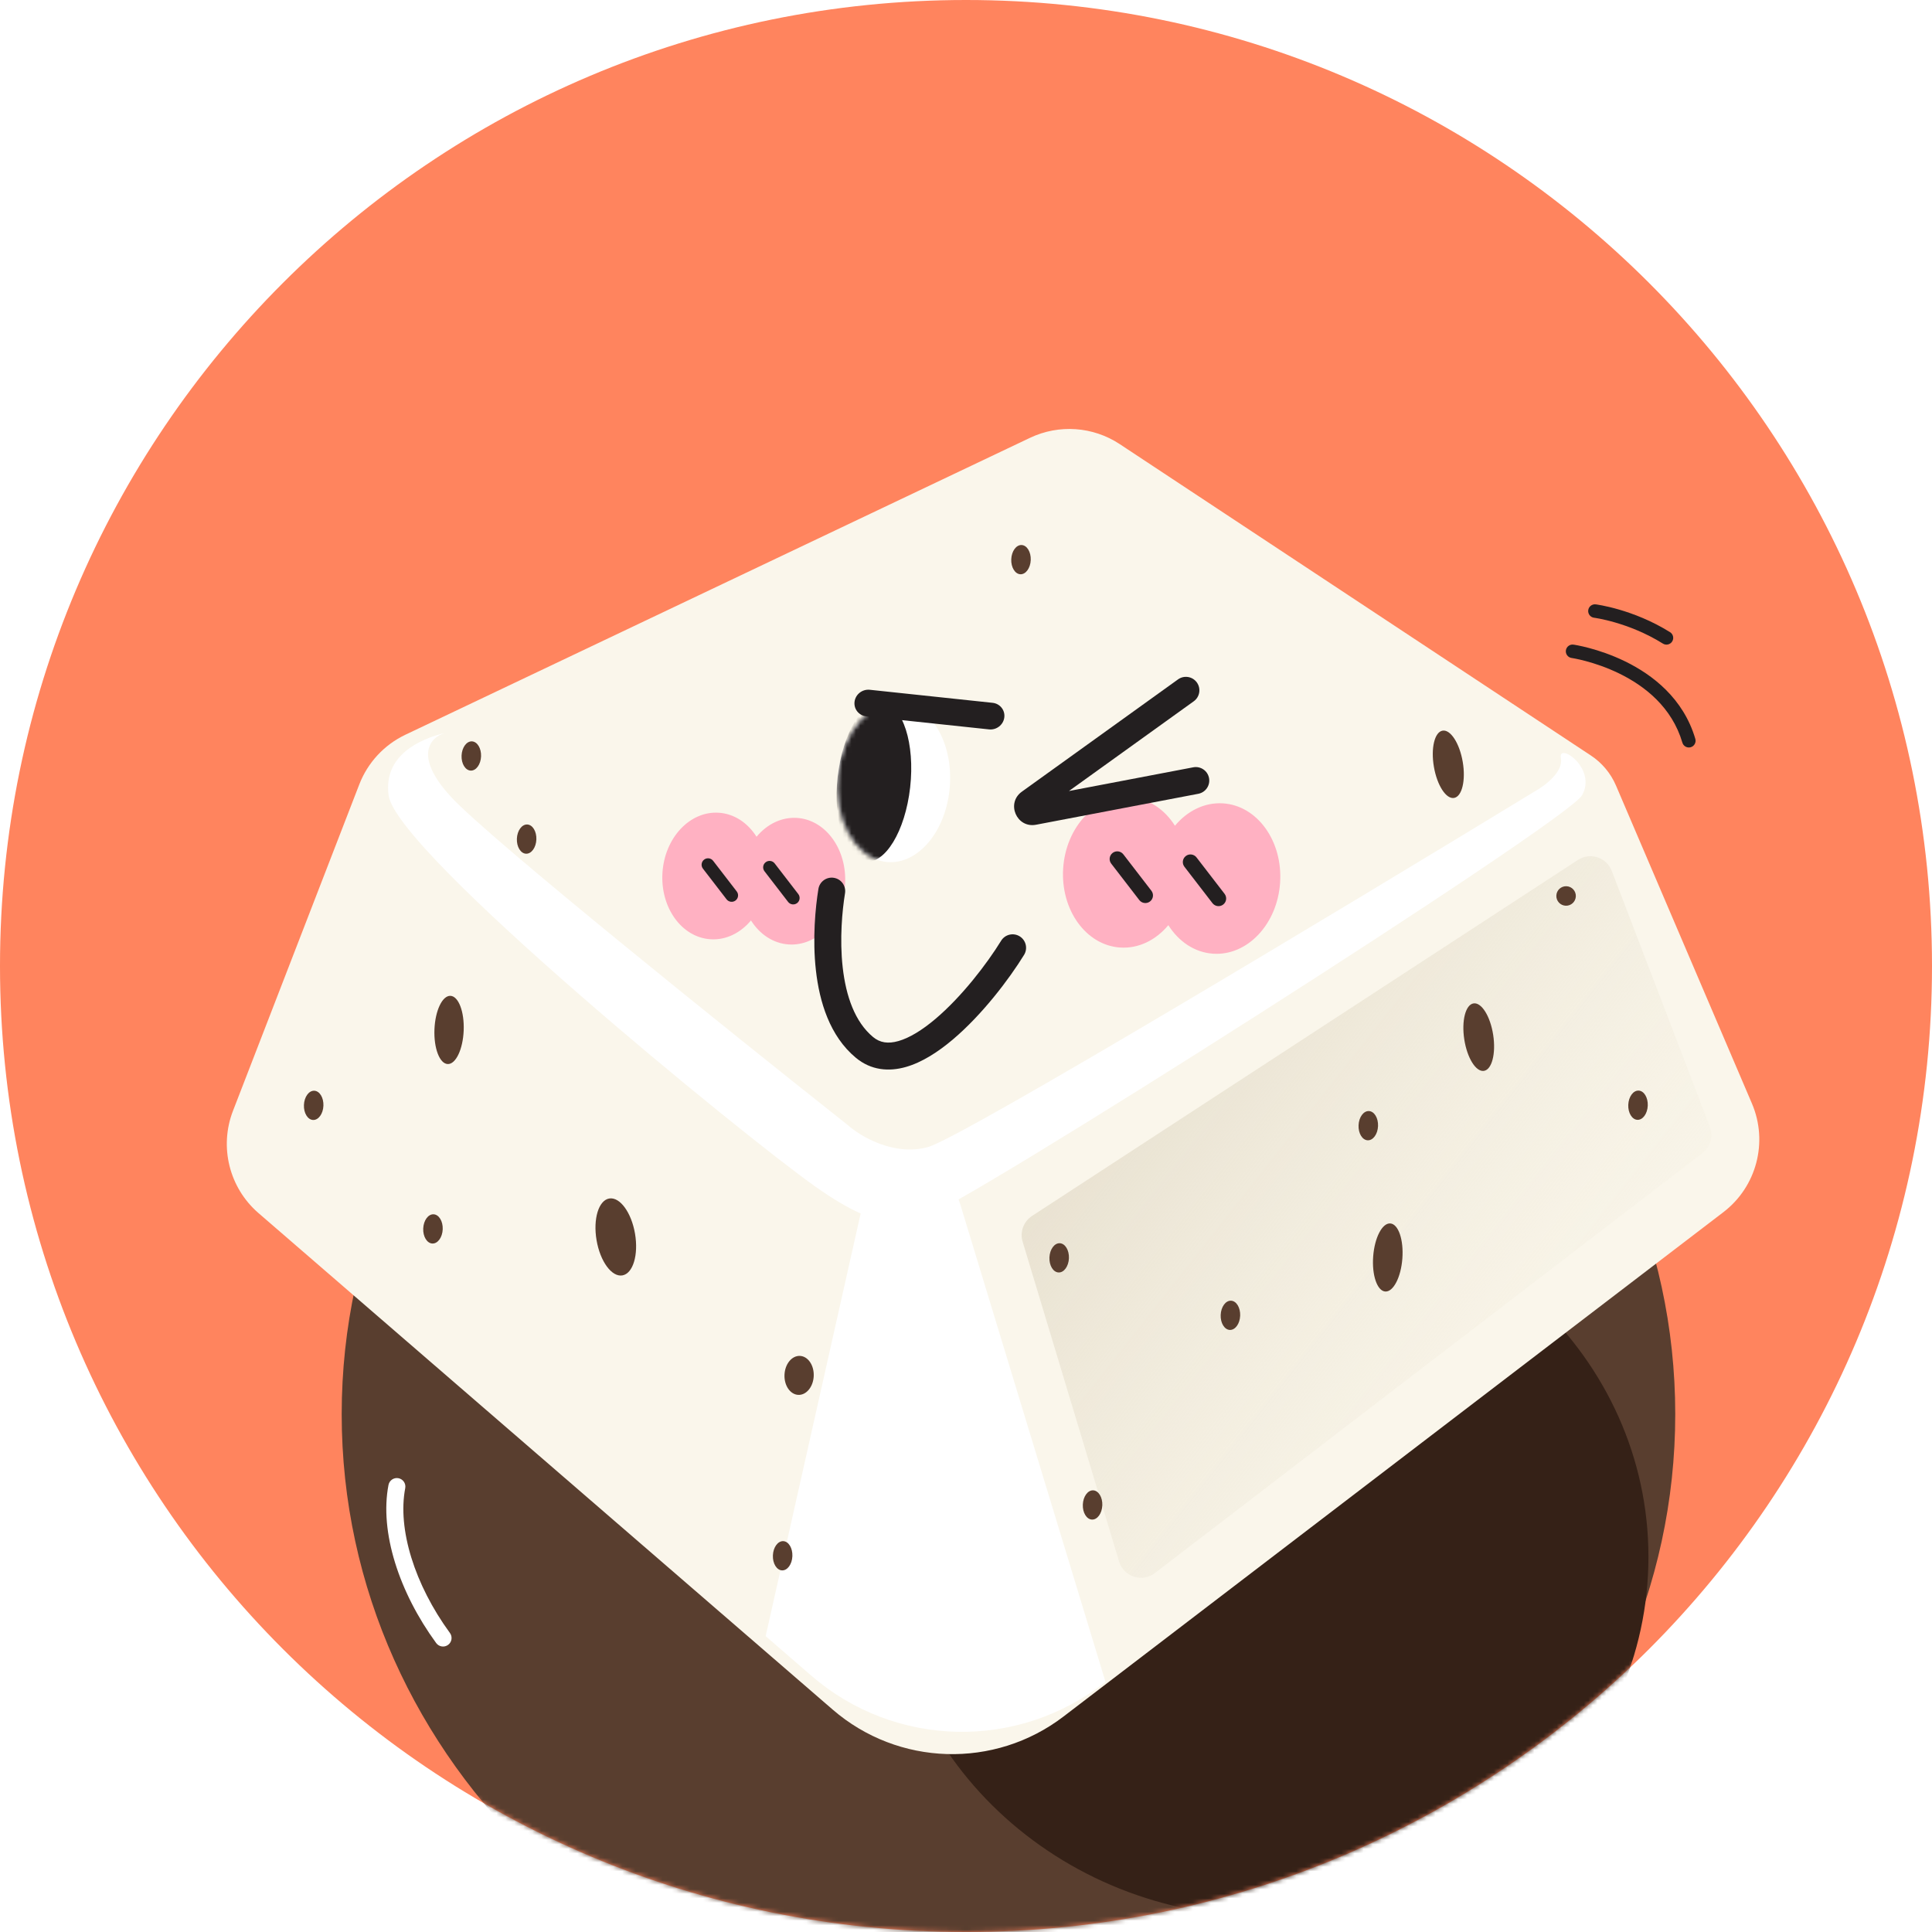 <svg width="430" height="430" viewBox="0 0 430 430" fill="none" xmlns="http://www.w3.org/2000/svg">
<path d="M430 215C430 333.741 333.741 430 215 430C96.259 430 0 333.741 0 215C0 96.259 96.259 0 215 0C333.741 0 430 96.259 430 215Z" fill="#FF845E"/>
<mask id="mask0" mask-type="alpha" maskUnits="userSpaceOnUse" x="0" y="0" width="430" height="430">
<path d="M430 215C430 333.741 333.741 430 215 430C96.259 430 0 333.741 0 215C0 96.259 96.259 0 215 0C333.741 0 430 96.259 430 215Z" fill="#FF845D"/>
</mask>
<g mask="url(#mask0)">
<path d="M372.856 314.743C372.856 392.252 306.414 455.086 224.452 455.086C142.491 455.086 76.049 392.252 76.049 314.743C76.049 237.233 142.491 174.399 224.452 174.399C306.414 174.399 372.856 237.233 372.856 314.743Z" fill="#593E2F"/>
<g filter="url(#filter0_f)">
<path d="M366.889 346.51C366.889 390.764 328.954 426.639 282.158 426.639C235.363 426.639 197.428 390.764 197.428 346.51C197.428 302.257 235.363 266.382 282.158 266.382C328.954 266.382 366.889 302.257 366.889 346.51Z" fill="#352117"/>
</g>
<path d="M90.222 163.53L229.246 97.447C235.691 94.383 243.269 94.915 249.222 98.85L354.085 168.154C356.561 169.79 358.503 172.117 359.67 174.847L389.922 245.602C393.586 254.171 390.967 264.134 383.563 269.793L236.703 382.043C221.369 393.762 199.916 393.115 185.317 380.491L57.529 269.993C51.021 264.366 48.751 255.257 51.855 247.234L79.97 174.576C81.85 169.719 85.518 165.766 90.222 163.53Z" fill="#FAF6EB"/>
<g filter="url(#filter1_f)">
<path d="M229.7 270.629L351.19 191.395C353.907 189.623 357.565 190.808 358.727 193.836L380.567 250.778C381.375 252.884 380.701 255.27 378.912 256.643L257.045 350.111C254.219 352.279 250.099 350.95 249.071 347.541L227.607 276.365C226.954 274.2 227.807 271.864 229.7 270.629Z" fill="url(#paint0_linear)"/>
</g>
<g filter="url(#filter2_f)">
<path d="M100.408 177.389C91.791 168.059 95.942 163.979 99.094 163.106C93.478 164.462 85.257 168.119 86.495 177.044C88.253 189.709 165.321 252.668 181.41 264.053C197.499 275.438 200.459 271.031 205.777 270.753C211.095 270.476 348.715 183.018 352.119 176.993C355.523 170.968 346.666 165.052 347.401 168.735C347.989 171.681 343.997 174.76 341.928 175.931C299.948 201.513 214.097 253.202 206.532 255.299C198.966 257.395 191.467 252.896 188.663 250.385C162.835 229.941 109.025 186.72 100.408 177.389Z" fill="white"/>
</g>
<g filter="url(#filter3_f)">
<path d="M180.564 372.943L170.412 364.151L191.837 268.827C192.995 263.677 197.558 260.01 202.837 259.988C207.839 259.967 212.262 263.23 213.717 268.016L246.047 374.33C226.639 389.667 199.204 389.086 180.564 372.943Z" fill="white"/>
</g>
<path d="M323.626 177.595C325.398 177.292 326.262 173.694 325.555 169.559C324.848 165.424 322.838 162.317 321.066 162.62C319.294 162.923 318.43 166.521 319.137 170.656C319.844 174.791 321.854 177.898 323.626 177.595Z" fill="#593E2F"/>
<path d="M330.272 238.34C332.049 238.067 332.973 234.484 332.335 230.337C331.697 226.191 329.739 223.051 327.962 223.324C326.185 223.598 325.261 227.181 325.899 231.327C326.537 235.474 328.495 238.614 330.272 238.34Z" fill="#593E2F"/>
<path d="M308.303 287.449C310.096 287.583 311.804 284.301 312.119 280.118C312.433 275.934 311.235 272.434 309.442 272.299C307.649 272.164 305.94 275.446 305.626 279.63C305.311 283.813 306.51 287.314 308.303 287.449Z" fill="#593E2F"/>
<path d="M99.643 236.822C101.439 236.894 103.032 233.554 103.201 229.362C103.369 225.17 102.049 221.714 100.253 221.641C98.456 221.569 96.863 224.909 96.695 229.101C96.526 233.293 97.846 236.75 99.643 236.822Z" fill="#593E2F"/>
<path d="M138.518 283.863C140.881 283.459 142.142 279.301 141.335 274.574C140.527 269.848 137.956 266.344 135.593 266.748C133.23 267.152 131.969 271.311 132.777 276.037C133.585 280.763 136.155 284.267 138.518 283.863Z" fill="#593E2F"/>
<path d="M348.473 201.583C349.67 201.631 350.68 200.699 350.729 199.501C350.777 198.303 349.845 197.294 348.647 197.245C347.449 197.197 346.439 198.129 346.391 199.327C346.343 200.525 347.275 201.534 348.473 201.583Z" fill="#593E2F"/>
<path d="M304.407 253.792C305.605 253.84 306.634 252.423 306.706 250.626C306.779 248.83 305.866 247.335 304.669 247.286C303.471 247.238 302.441 248.656 302.369 250.452C302.297 252.249 303.209 253.744 304.407 253.792Z" fill="#593E2F"/>
<path d="M267.255 196.336C268.452 196.384 269.482 194.967 269.554 193.17C269.626 191.374 268.714 189.878 267.516 189.83C266.319 189.782 265.289 191.2 265.217 192.996C265.145 194.793 266.057 196.288 267.255 196.336Z" fill="#593E2F"/>
<path d="M364.438 249.237C365.636 249.285 366.666 247.867 366.738 246.071C366.81 244.274 365.898 242.779 364.7 242.731C363.502 242.683 362.473 244.1 362.4 245.896C362.328 247.693 363.241 249.188 364.438 249.237Z" fill="#593E2F"/>
<path d="M227.11 127.811C228.308 127.859 229.337 126.442 229.41 124.645C229.482 122.848 228.569 121.353 227.372 121.305C226.174 121.257 225.145 122.674 225.072 124.471C225 126.267 225.913 127.763 227.11 127.811Z" fill="#593E2F"/>
<path d="M69.683 249.268C70.88 249.316 71.91 247.899 71.982 246.102C72.054 244.306 71.142 242.81 69.944 242.762C68.746 242.714 67.717 244.131 67.645 245.928C67.572 247.724 68.485 249.22 69.683 249.268Z" fill="#593E2F"/>
<path d="M273.722 295.999C274.919 296.047 275.949 294.63 276.021 292.834C276.093 291.037 275.181 289.542 273.983 289.493C272.785 289.445 271.756 290.863 271.684 292.659C271.611 294.456 272.524 295.951 273.722 295.999Z" fill="#593E2F"/>
<path d="M235.608 283.209C236.806 283.257 237.835 281.84 237.908 280.043C237.98 278.247 237.067 276.752 235.87 276.703C234.672 276.655 233.643 278.073 233.57 279.869C233.498 281.666 234.411 283.161 235.608 283.209Z" fill="#593E2F"/>
<path d="M243.04 338.207C244.238 338.255 245.267 336.838 245.339 335.042C245.411 333.245 244.499 331.75 243.301 331.701C242.104 331.653 241.074 333.071 241.002 334.867C240.93 336.664 241.842 338.159 243.04 338.207Z" fill="#593E2F"/>
<path d="M104.768 171.51C105.966 171.558 106.996 170.141 107.068 168.344C107.14 166.548 106.228 165.052 105.03 165.004C103.832 164.956 102.803 166.373 102.731 168.17C102.658 169.966 103.571 171.462 104.768 171.51Z" fill="#593E2F"/>
<path d="M174.059 349.516C175.257 349.564 176.287 348.147 176.359 346.35C176.431 344.554 175.519 343.058 174.321 343.01C173.123 342.962 172.094 344.379 172.022 346.176C171.949 347.972 172.862 349.468 174.059 349.516Z" fill="#593E2F"/>
<path d="M177.682 310.454C179.478 310.526 181.013 308.643 181.109 306.247C181.205 303.852 179.827 301.851 178.03 301.779C176.234 301.707 174.699 303.59 174.603 305.986C174.507 308.381 175.885 310.381 177.682 310.454Z" fill="#593E2F"/>
<path d="M117.079 190.009C118.277 190.057 119.306 188.64 119.378 186.843C119.451 185.047 118.538 183.551 117.34 183.503C116.143 183.455 115.113 184.872 115.041 186.669C114.969 188.465 115.881 189.961 117.079 190.009Z" fill="#593E2F"/>
<path d="M96.233 276.768C97.431 276.816 98.46 275.399 98.533 273.602C98.605 271.806 97.692 270.31 96.495 270.262C95.297 270.214 94.268 271.631 94.195 273.428C94.123 275.224 95.036 276.72 96.233 276.768Z" fill="#593E2F"/>
<path d="M211.315 175.96C210.215 185.729 203.768 192.819 196.916 191.796C190.065 190.773 185.403 182.025 186.503 172.256C187.604 162.487 194.05 155.397 200.902 156.419C207.754 157.442 212.416 166.191 211.315 175.96Z" fill="white"/>
<mask id="mask1" mask-type="alpha" maskUnits="userSpaceOnUse" x="186" y="156" width="26" height="36">
<path d="M211.315 175.96C210.215 185.729 203.768 192.819 196.916 191.796C190.065 190.773 185.403 182.025 186.503 172.256C187.604 162.487 194.05 155.397 200.902 156.419C207.754 157.442 212.416 166.191 211.315 175.96Z" fill="white"/>
</mask>
<g mask="url(#mask1)">
<path d="M202.569 175.262C201.468 185.031 196.965 192.411 192.512 191.746C188.058 191.082 185.34 182.623 186.441 172.854C187.541 163.085 192.044 155.705 196.497 156.37C200.951 157.035 203.669 165.493 202.569 175.262Z" fill="#231F20"/>
</g>
<path fill-rule="evenodd" clip-rule="evenodd" d="M223.523 159.7C223.307 161.334 221.788 162.515 220.131 162.339L192.805 159.436C191.148 159.26 189.981 157.794 190.197 156.16C190.414 154.527 191.933 153.346 193.589 153.522L220.916 156.424C222.572 156.6 223.74 158.067 223.523 159.7Z" fill="#231F20"/>
<path fill-rule="evenodd" clip-rule="evenodd" d="M270.004 212.263C277.622 212.77 284.296 205.69 284.91 196.45C285.524 187.21 279.846 179.309 272.228 178.803C268.107 178.529 264.262 180.475 261.504 183.781C259.207 180.14 255.655 177.704 251.535 177.43C243.916 176.923 237.242 184.003 236.628 193.243C236.014 202.483 241.692 210.384 249.311 210.89C253.431 211.164 257.276 209.219 260.035 205.912C262.331 209.553 265.884 211.99 270.004 212.263Z" fill="#FFB1C2"/>
<path fill-rule="evenodd" clip-rule="evenodd" d="M247.632 189.834C248.376 189.261 249.444 189.4 250.017 190.144L256.264 198.252C256.837 198.996 256.699 200.063 255.955 200.637C255.211 201.21 254.143 201.071 253.57 200.327L247.323 192.219C246.75 191.475 246.888 190.408 247.632 189.834Z" fill="#231F20"/>
<path fill-rule="evenodd" clip-rule="evenodd" d="M263.92 190.523C264.664 189.95 265.731 190.088 266.305 190.832L272.551 198.94C273.124 199.684 272.986 200.752 272.242 201.325C271.498 201.898 270.43 201.76 269.857 201.016L263.61 192.908C263.037 192.164 263.176 191.096 263.92 190.523Z" fill="#231F20"/>
<path fill-rule="evenodd" clip-rule="evenodd" d="M175.532 210.202C181.944 210.628 187.56 204.67 188.077 196.894C188.594 189.118 183.816 182.468 177.404 182.042C173.936 181.812 170.7 183.449 168.379 186.232C166.446 183.169 163.456 181.119 159.99 180.888C153.578 180.462 147.962 186.421 147.445 194.197C146.928 201.973 151.707 208.622 158.118 209.048C161.586 209.278 164.822 207.641 167.143 204.858C169.076 207.921 172.066 209.971 175.532 210.202Z" fill="#FFB1C2"/>
<path fill-rule="evenodd" clip-rule="evenodd" d="M156.71 191.325C157.337 190.842 158.235 190.959 158.718 191.585L163.975 198.408C164.457 199.035 164.34 199.933 163.714 200.416C163.088 200.898 162.19 200.781 161.707 200.155L156.45 193.332C155.968 192.706 156.084 191.807 156.71 191.325Z" fill="#231F20"/>
<path fill-rule="evenodd" clip-rule="evenodd" d="M170.41 191.907C171.036 191.424 171.934 191.541 172.417 192.167L177.674 198.99C178.156 199.617 178.04 200.515 177.414 200.998C176.787 201.48 175.889 201.363 175.406 200.737L170.149 193.914C169.667 193.288 169.784 192.389 170.41 191.907Z" fill="#231F20"/>
<path fill-rule="evenodd" clip-rule="evenodd" d="M237.914 176.054L265.581 170.777C267.209 170.467 268.78 171.535 269.09 173.162C269.401 174.79 268.333 176.361 266.705 176.671L230.586 183.56C226.274 184.382 223.862 178.768 227.425 176.206L262.192 151.208C263.538 150.241 265.412 150.547 266.38 151.892C267.347 153.238 267.04 155.112 265.695 156.079L237.914 176.054Z" fill="#231F20"/>
<path fill-rule="evenodd" clip-rule="evenodd" d="M185.593 195.372C187.228 195.638 188.339 197.179 188.073 198.814C187.453 202.63 186.846 208.99 187.557 215.307C188.279 221.718 190.286 227.464 194.316 230.808C195.846 232.077 197.642 232.368 199.971 231.703C202.426 231.002 205.249 229.272 208.205 226.77C214.091 221.792 219.676 214.481 222.817 209.377C223.685 207.966 225.533 207.526 226.944 208.394C228.355 209.262 228.795 211.11 227.927 212.521C224.566 217.982 218.592 225.843 212.08 231.351C208.839 234.093 205.253 236.435 201.618 237.473C197.857 238.547 193.881 238.244 190.484 235.425C184.661 230.593 182.377 222.925 181.595 215.978C180.802 208.937 181.478 201.994 182.151 197.852C182.416 196.217 183.958 195.107 185.593 195.372Z" fill="#231F20"/>
<path fill-rule="evenodd" clip-rule="evenodd" d="M99.726 366.099C98.88 366.717 97.694 366.532 97.076 365.686C88.825 354.387 84.451 340.978 86.465 330.505C86.663 329.476 87.657 328.803 88.686 329.001C89.714 329.199 90.388 330.193 90.19 331.221C88.449 340.274 92.23 352.619 100.139 363.449C100.757 364.295 100.572 365.481 99.726 366.099Z" fill="white"/>
</g>
<path fill-rule="evenodd" clip-rule="evenodd" d="M348.515 144.746C348.632 143.926 349.392 143.356 350.212 143.473L350 144.958C350.212 143.473 350.213 143.473 350.214 143.473L350.215 143.474L350.221 143.474L350.236 143.477L350.291 143.485C350.336 143.492 350.402 143.503 350.485 143.517C350.653 143.545 350.893 143.588 351.199 143.648C351.808 143.768 352.677 143.958 353.731 144.24C355.837 144.803 358.701 145.735 361.734 147.219C367.779 150.177 374.666 155.419 377.321 164.444C377.555 165.239 377.1 166.072 376.305 166.306C375.51 166.54 374.677 166.085 374.443 165.29C372.12 157.393 366.067 152.68 360.415 149.914C357.599 148.536 354.927 147.665 352.957 147.138C351.974 146.876 351.17 146.7 350.618 146.591C350.342 146.537 350.128 146.499 349.987 146.475C349.916 146.463 349.864 146.455 349.83 146.45L349.794 146.444L349.788 146.443L349.787 146.443L349.787 146.443C348.968 146.325 348.398 145.566 348.515 144.746Z" fill="#231F20"/>
<path fill-rule="evenodd" clip-rule="evenodd" d="M353.488 135.814C353.591 134.992 354.341 134.409 355.163 134.512L354.977 136C355.163 134.512 355.162 134.512 355.163 134.512L355.167 134.512L355.174 134.513L355.197 134.516C355.217 134.519 355.244 134.522 355.278 134.527C355.346 134.537 355.444 134.551 355.569 134.571C355.819 134.611 356.18 134.672 356.635 134.762C357.544 134.94 358.832 135.23 360.374 135.68C363.452 136.578 367.57 138.12 371.699 140.701C372.401 141.14 372.615 142.065 372.176 142.768C371.737 143.47 370.811 143.684 370.109 143.245C366.275 140.848 362.428 139.404 359.534 138.56C358.089 138.139 356.889 137.869 356.056 137.705C355.64 137.624 355.316 137.568 355.1 137.534C354.992 137.517 354.911 137.505 354.858 137.498L354.802 137.49L354.791 137.489C354.79 137.489 354.791 137.489 354.791 137.489M353.488 135.814C353.386 136.636 353.969 137.386 354.791 137.489L353.488 135.814Z" fill="#231F20"/>
<defs>
<filter id="filter0_f" x="156.652" y="225.606" width="251.012" height="241.808" filterUnits="userSpaceOnUse" color-interpolation-filters="sRGB">
<feFlood flood-opacity="0" result="BackgroundImageFix"/>
<feBlend mode="normal" in="SourceGraphic" in2="BackgroundImageFix" result="shape"/>
<feGaussianBlur stdDeviation="20.388" result="effect1_foregroundBlur"/>
</filter>
<filter id="filter1_f" x="212.112" y="175.288" width="184.07" height="191.154" filterUnits="userSpaceOnUse" color-interpolation-filters="sRGB">
<feFlood flood-opacity="0" result="BackgroundImageFix"/>
<feBlend mode="normal" in="SourceGraphic" in2="BackgroundImageFix" result="shape"/>
<feGaussianBlur stdDeviation="7.639" result="effect1_foregroundBlur"/>
</filter>
<filter id="filter2_f" x="81.296" y="158.03" width="276.682" height="118.868" filterUnits="userSpaceOnUse" color-interpolation-filters="sRGB">
<feFlood flood-opacity="0" result="BackgroundImageFix"/>
<feBlend mode="normal" in="SourceGraphic" in2="BackgroundImageFix" result="shape"/>
<feGaussianBlur stdDeviation="2.538" result="effect1_foregroundBlur"/>
</filter>
<filter id="filter3_f" x="165.32" y="254.895" width="85.82" height="135.65" filterUnits="userSpaceOnUse" color-interpolation-filters="sRGB">
<feFlood flood-opacity="0" result="BackgroundImageFix"/>
<feBlend mode="normal" in="SourceGraphic" in2="BackgroundImageFix" result="shape"/>
<feGaussianBlur stdDeviation="2.546" result="effect1_foregroundBlur"/>
</filter>
<linearGradient id="paint0_linear" x1="245.543" y1="209.84" x2="374.789" y2="311.878" gradientUnits="userSpaceOnUse">
<stop offset="0.115" stop-color="#E8E1D0"/>
<stop offset="1" stop-color="#F4EFE0" stop-opacity="0"/>
</linearGradient>
</defs>
</svg>
